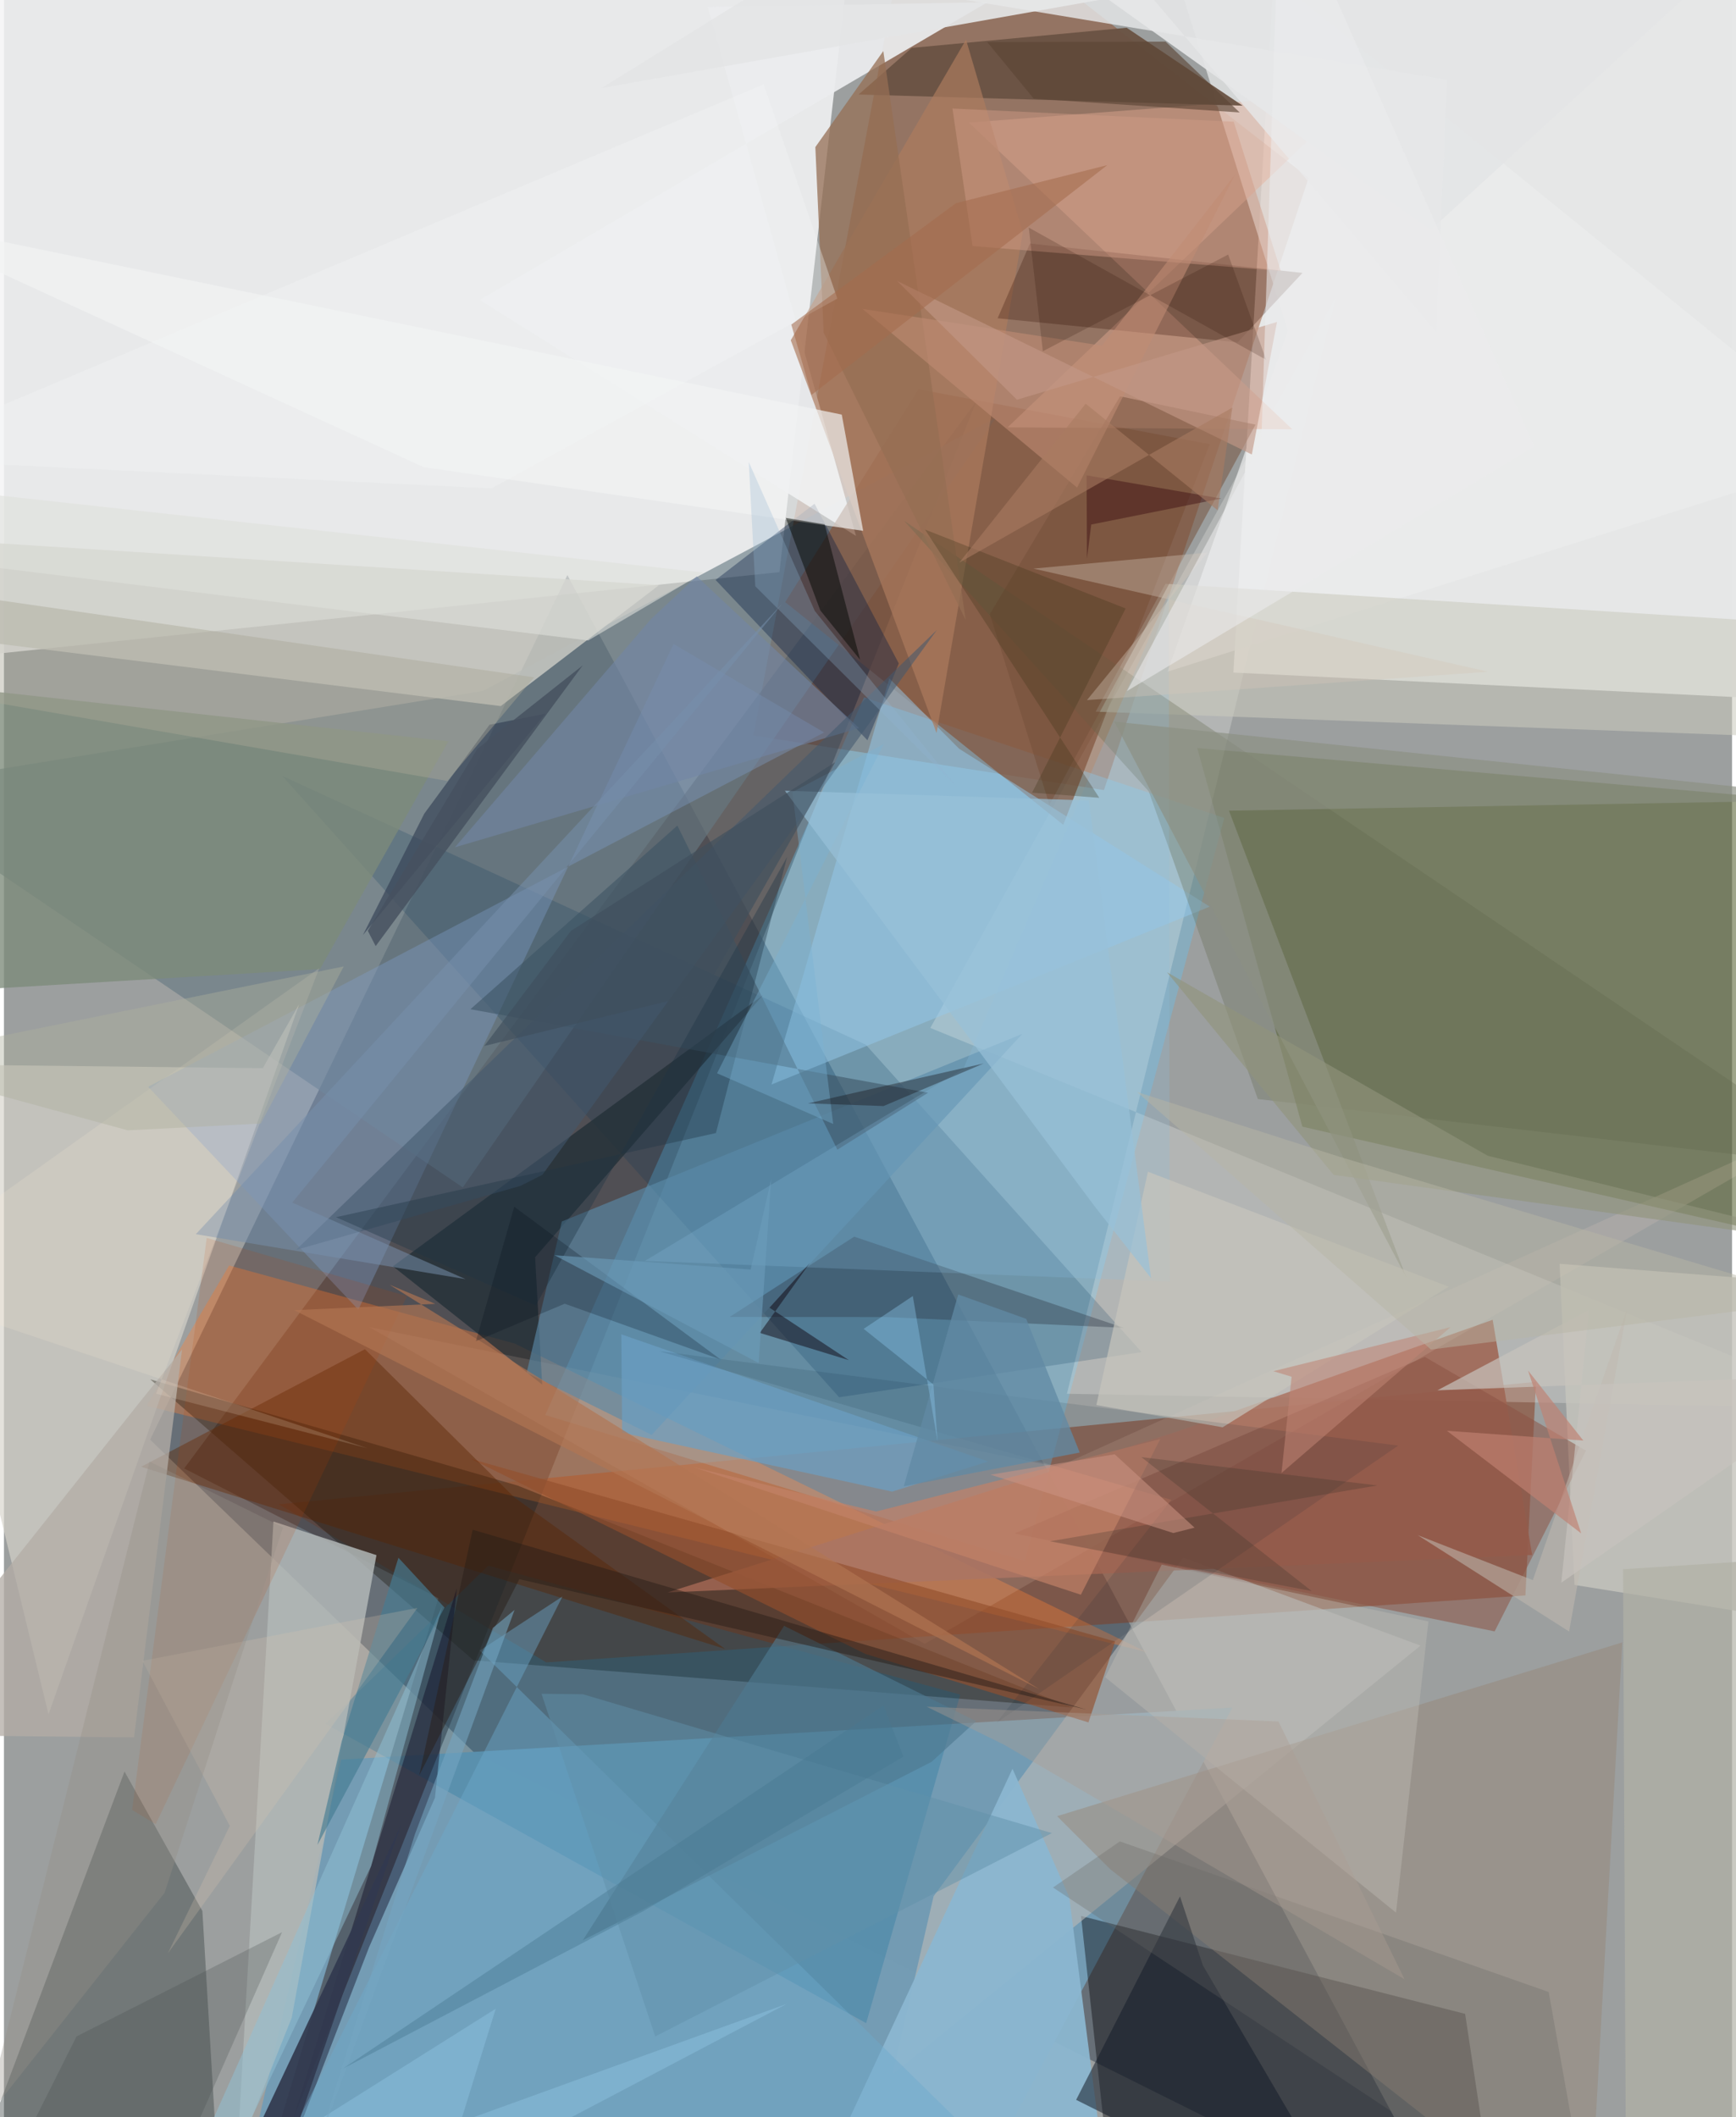 <svg xmlns="http://www.w3.org/2000/svg" width="228" height="278" viewBox="0 0 836 1024"><path fill="#9c9f9f" d="M0 0h836v1024H0z"/><path fill="#f4f4f5" fill-opacity=".863" d="M375.168 276.717L413.715-62-62-12.622v334.9z"/><path fill="#0c1e32" fill-opacity=".365" d="M70.705 696.317l156.888 151.448L705.76 1086 272.575 278.164z"/><path fill="#e6e7e7" fill-opacity=".992" d="M898 340.106l-303.235-14.817L613.686-1.908 898-3.075z"/><path fill="#882d00" fill-opacity=".38" d="M441.138-62l-78.572 417.746 169.575 26.392 99.05-296.15z"/><path fill="#5c6638" fill-opacity=".588" d="M577.258 361.801l50.875 183.134 220.928 50.396-.79-210.067z"/><path fill="#8a492e" fill-opacity=".612" d="M132.966 727.567l129.39 76.471 473.68-32.38 5.13-103.323z"/><path fill="#739cb4" fill-opacity=".988" d="M455.851 1086l-337.778-37.949 45.075-197.002 431.13-25.164z"/><path fill="#423b3c" fill-opacity=".6" d="M115.583 1086l94.557-313.043-122.968-62.711 383.252-516.144z"/><path fill="#5fc9ff" fill-opacity=".318" d="M416.059 337.283l174.29 58.33-96.478 359.408-232.02-70.628z"/><path fill="#000003" fill-opacity=".392" d="M706.877 974.032L521.04 926.666l15.271 139.128L723.774 1086z"/><path fill="#fc7f36" fill-opacity=".361" d="M68.955 679.939l483.776 119.11L247.049 649.83l-138.115-37.75z"/><path fill="#667983" fill-opacity=".627" d="M221.986 574.322l258.008-372.367-248.263 132.188L-62 381.67z"/><path fill="#d6d3cb" fill-opacity=".667" d="M125.22 516.644l-180.075-2.022 76.408 314.532 121.243-343.441z"/><path fill="#ecedef" fill-opacity=".922" d="M412.198 259.21L230.211 145.071 475.759 1.1 340.487 3.386z"/><path fill="#fffffe" fill-opacity=".227" d="M644.163 144.182L448.151 497.175 898 681.26l-383.773-7.142z"/><path fill="#373f3f" fill-opacity=".412" d="M58.328 856.838l-74.25 197.408L105.594 1086l-9.606-161.72z"/><path fill="#120d00" fill-opacity=".329" d="M248.61 718.55l268.328 107.36-289.79-22.867-156.356-135.89z"/><path fill="#b9bbb8" fill-opacity=".612" d="M449.736 917.143l120.801-163.807 114.75 42.592-255.432 207.36z"/><path fill="#cdcdc5" fill-opacity=".804" d="M240.336 341.515l76.564-58.512-345.842-21.883L-62 303.987z"/><path fill="#ebeced" fill-opacity=".706" d="M551.548-62L898 219.118 562.871 324.86l58.254-164.949z"/><path fill="#835840" fill-opacity=".733" d="M377.94 291.239l134.531 107.717 70.837-184.108-140.863-26.593z"/><path fill="#9f6553" fill-opacity=".875" d="M320.998 770.213l418.304-18.118-19.109-113.752-152.76 54.078z"/><path fill="#e6ad96" fill-opacity=".431" d="M466.816 59.291L623.27 207.657l-137.738-.96L655.195 44.815z"/><path fill="#013158" fill-opacity=".188" d="M404.035 675.804l-269.33-300.472 282.23 129.945L550.351 653.96z"/><path fill="#006799" fill-opacity=".227" d="M462.625 819.621l-45.52 158.91-261.554-144.773 78.771-76.51z"/><path fill="#b2b8b6" fill-opacity=".843" d="M130.367 735.903l-17.513 305.973 26.391-66.075 40.958-223.638z"/><path fill="#c6c4bd" fill-opacity=".82" d="M759.78 766.584l126.466 20.246-4.193-165.562-129.49-10.019z"/><path fill="#7f9ec8" fill-opacity=".369" d="M396.774 354.273L69.741 525.636l101.685 107.836 152.506-321.988z"/><path fill="#958777" fill-opacity=".471" d="M766.68 1086l16.23-291.64-273.44 84.054 25.678 25.636z"/><path fill="#8bb7d0" fill-opacity=".941" d="M487.905 855.483L380.42 1086h156.584L515.36 917.638z"/><path fill="#6a5343" fill-opacity=".953" d="M413.458 45.707l185.774 5.396-56.1-37.69-103.963 9.751z"/><path fill="#96caec" fill-opacity=".498" d="M371.318 524.545l56.994-196.448 33.767 34.041 121.25 76.375z"/><path fill="#222f37" fill-opacity=".773" d="M256.96 608.08l3.414 61.594-72.213-57.218 178.952-131.074z"/><path fill="#00193f" fill-opacity=".349" d="M417.72 358.038l-73.457-77.54 47.87-36.855 40.766 77.235z"/><path fill="#c9c9bd" fill-opacity=".565" d="M898 303.38l-336.097-21.037-33.78 61.86L844.1 355.807z"/><path fill="#ffe5d4" fill-opacity=".129" d="M509.776 709.502L898 534.11 445.434 795.054l-268.67-153.183z"/><path fill="#934f2d" fill-opacity=".639" d="M537.582 793.932l-12.931 39.137-107.97-33.152-190.666-94.26z"/><path fill="#ad7b5e" fill-opacity=".682" d="M380.635 164.57l70.524 189.953 41.736-242.01-27.47-93.326z"/><path fill="#171e2a" fill-opacity=".549" d="M579.998 950.573l-11.063-33.367-50.246 98.413L659.346 1086z"/><path fill="#0b071d" fill-opacity=".416" d="M219.08 768.172L120.99 1086l55.639-144.184 31.888-72.328z"/><path fill="#320e00" fill-opacity=".271" d="M596.835 165.57l31.36-33.577-131.848-14.2-15.645 36.143z"/><path fill="#5e674a" fill-opacity=".298" d="M435.425 251.856L898 565.351l-291.407-33.785-52.759-148.78z"/><path fill="#f2f3f3" fill-opacity=".678" d="M405.304 200.53L-62 104.229l264.98 121.69 212.688 30.826z"/><path fill="#5a8aa8" fill-opacity=".624" d="M313.348 694.005l-60.492-30.042 17.03-73.177 222.817-90.762z"/><path fill="#592302" fill-opacity=".408" d="M174.635 652.568l72.245 71.641 101.988 73.329L66.35 709.43z"/><path fill="#8b5445" fill-opacity=".533" d="M488.808 741.692l198.587-85.413 77.96 45.347-44.197 87.419z"/><path fill="#956e53" fill-opacity=".745" d="M392.526 71.146l32.874-46.46 39.831 275.102-68.69-138.902z"/><path fill="#7d8a7a" fill-opacity=".78" d="M-19.1 478.962l171.973-10.242 62.133-110.178L-62 328.221z"/><path fill="#e5e6e7" fill-opacity=".922" d="M452.504-58.685L690.18 111.191 879.68-62 288.998 42.632z"/><path fill="#6eaacc" fill-opacity=".431" d="M230.171 798.337l231.361 227.303L111.784 1086 270.2 772.15z"/><path fill="#2d3543" fill-opacity=".365" d="M426.649 637.009l115.07 5.225-130.405-44.109-60.281 38.851z"/><path fill="#354154" fill-opacity=".655" d="M234.904 350.534l-31.57 43.015-29.687 58.71 88.283-107.072z"/><path fill="#bc4302" fill-opacity=".145" d="M62.007 875.397l36.076-276.649 96.881 28.149L73.408 882.305z"/><path fill="#3c5262" fill-opacity=".561" d="M447.057 528.52l-43.862 27.539-77.415-156.754-100.11 88.82z"/><path fill="#744f3a" fill-opacity=".51" d="M539.94 191.69l-63 105.32 28.838 92.24 99.696-183.864z"/><path fill="#4e7991" fill-opacity=".631" d="M280.026 938.435l168.73-86.306 21.578-19.642-92.927-46.116z"/><path fill="#8ac1e4" fill-opacity=".227" d="M563.94 619.867l-.43-333.318-99.37 230.358-154.071 92.95z"/><path fill="#c0bdb6" fill-opacity=".408" d="M560.088 756.773l129.02 27.474-15.669 140.823-140.706-113.861z"/><path fill="#6ba0c4" fill-opacity=".682" d="M298.66 645.373l.395 47.565 130.616 28.508 46.461-14.57z"/><path fill="#323a4f" fill-opacity=".925" d="M123.526 1028.114l68.519-145.406L122.053 1086H10.933z"/><path fill="#8c9083" fill-opacity=".675" d="M898 386.748L592.632 392.1l85.796 225.81L537.13 349.025z"/><path fill="#90c2d6" fill-opacity=".486" d="M118.72 1026.546l58.923-124.062 34.352-125.608-111.356 249.387z"/><path fill="#ce9b86" fill-opacity=".475" d="M468.573 119.004l149.136 12.073-22.795-72.205-136.061-6.382z"/><path fill="#c08b74" fill-opacity=".588" d="M531.175 167.18L415.323 149.4l103.823 86.442 76.296-151.236z"/><path fill="#b3ada6" fill-opacity=".765" d="M86.16 652.723l-23.23 187.63L-62 838.927 65.79 678.034z"/><path fill="#281d18" fill-opacity=".482" d="M200.913 858.643l48.407-94.845 274.284 63.048-296.855-86.977z"/><path fill="#c6c5bd" fill-opacity=".706" d="M589.565 690.325l-61.098-10.754 24.967-112.853 145.453 55.598z"/><path fill="#b1b1a6" fill-opacity=".694" d="M838.24 1086L898 751.602l-114.716 7.375 1.414 302.258z"/><path fill="#c28167" fill-opacity=".69" d="M421.92 731.087l137.43-35.04-38.382 75.275-187.143-61.614z"/><path fill="#001f34" fill-opacity=".11" d="M674.48 699.18L316.845 653.5l247.884 71.915-84.558 107.826z"/><path fill="#060b05" fill-opacity=".51" d="M394.914 295.204l19.28 23.92-17.176-65.524-18.799-3.12z"/><path fill="#7285a5" fill-opacity=".592" d="M312.934 299.493l22.182-20.783 78.586 73.455-195.56 57.66z"/><path fill="#42586d" fill-opacity=".549" d="M249.854 573.57l10.645-5.357 190.874-263.576-310.059 299.887z"/><path fill="#aaa796" fill-opacity=".427" d="M256.483 327.6L-62 281.71l52.12 57.166 224.387 38.85z"/><path fill="#696764" fill-opacity=".294" d="M769.163 1086l-21.868-122.536-207.44-72.844-32.362 22.3z"/><path fill="#1e3543" fill-opacity=".373" d="M160.654 588.712l183.78-40.696 34.44-133.563-121.6 216.96z"/><path fill="#467c92" fill-opacity=".663" d="M190.833 753.426l22.288 24.08-61.48 114.849 11.749-50.105z"/><path fill="#7bb3d5" fill-opacity=".388" d="M381.4 383.089l19.762 160.542-56.2-24.522 80.666-159.245z"/><path fill="#6189a4" fill-opacity=".757" d="M520.427 702.545l-25.894-64.659-32.899-11.802-26.332 92.782z"/><path fill="#c29886" fill-opacity=".627" d="M603.689 219.82l12.17-64.089-125.803 37.608-57.98-57.459z"/><path fill="#b17552" fill-opacity=".659" d="M208.645 630.63l-22.107-9.248L500.848 817 140.425 633.67z"/><path fill="#0f060f" fill-opacity=".478" d="M389.87 610.89l-24.225 33.78 43.07 13.18-38.358-25.367z"/><path fill="#d3c5b9" fill-opacity=".365" d="M523.944 338.602l194.11-13.707L498.02 275.01l84.137-7.744z"/><path fill="#151319" fill-opacity=".384" d="M359.33 563.118l114.604-48.746-85.003 19.287 36.588 1.306z"/><path fill="#3b3218" fill-opacity=".29" d="M445.575 256.132l97.061 38.169-45.263 89.08 32.51 2.491z"/><path fill="#768fac" fill-opacity=".525" d="M139.458 581.657l237.07-289.725L92.82 596.936l130.5 21.741z"/><path fill="#fdecd0" fill-opacity=".173" d="M176.007 700.498L-62 620.878l214.518-152.597-78.9 205.798z"/><path fill="#454e4e" fill-opacity=".255" d="M67.622 1086h-83.155l50.621-101.053 99.464-50.415z"/><path fill="#000919" fill-opacity=".231" d="M271.275 630.563l-42.958 18.125 18.533-65.057 99.753 73.867z"/><path fill="#dfe0db" fill-opacity=".584" d="M282.634 309.786L-28.82 271.45-62 233.12l400.498 43.784z"/><path fill="#91947c" fill-opacity=".624" d="M562.633 470.245l155.192 88.77L898 603.44l-254.734-35.18z"/><path fill="#390a0e" fill-opacity=".431" d="M588.86 241.134L523.737 229.9l.193 40.321 2.07-16.535z"/><path fill="#270f00" fill-opacity=".188" d="M592.241 123.125l18.381 50.908-114.85-63.95 6.82 59.785z"/><path fill="#5b4435" fill-opacity=".62" d="M561.951 20.138l-86.257.24 22.49 27.334 99.613 6.68z"/><path fill="#e6e7e9" fill-opacity=".812" d="M692.84 160.554L503.662-62 318.505-24.351l379.66 62.962z"/><path fill="#94b6d3" fill-opacity=".282" d="M363.47 283.558l-3.15-60.083 31.921 71.993 68.807 85.213z"/><path fill="#98c1d9" fill-opacity=".678" d="M527.677 583.506l27.252 34.713-30.103-231.069-147.028-4.69z"/><path fill="#ebecee" fill-opacity=".565" d="M543.244 334.263l65.003-120.477L617.294-62l123 277.994z"/><path fill="#a87a61" fill-opacity=".588" d="M594.255 197.138l-7.101 49.696-63.86-51.553-61.153 76.86z"/><path fill="#bfb8af" fill-opacity=".553" d="M739.616 764.248l-55.682-21.744 73.228 46.593 28.087-156.023z"/><path fill="#ddc8b3" fill-opacity=".227" d="M66.956 803.281l42.301 79.84-29.977 61.647 120.765-167.093z"/><path fill="#c7c3bd" fill-opacity=".698" d="M753.4 765.489L898 664.862l-204.513 7.576 73.32-38.844z"/><path fill="#ac9c93" fill-opacity=".396" d="M677.553 957.285l-193.718-113.43-37.438-18.381 170.184 7.146z"/><path fill="#475160" fill-opacity=".839" d="M176.019 450.19l52.917-87.953 51.058-40.425L179.823 457.6z"/><path fill="#6190aa" fill-opacity=".478" d="M506.966 886.6l-191.907 98.37-55.003-165.755 20.062.244z"/><path fill="#968e86" fill-opacity=".345" d="M77.71 915.485l57.276-176.774-64.543-31.801-79.874 318.666z"/><path fill="#bf8473" fill-opacity=".557" d="M618.04 712.434l4.897-46.55-8.838-2.687 85.731-21.306z"/><path fill="#92c8e7" fill-opacity=".396" d="M211.313 1057.289l167.379-88.091L55.965 1086l181.937-114.442z"/><path fill="#3f4f5c" fill-opacity=".639" d="M402.07 368.665l-63.39 111.31-106.317 25.929 41.954-55.7z"/><path fill="#b7b6a5" fill-opacity=".475" d="M645.94 559.444l-97.782-31.28L690.33 652.718l188.839-23.674z"/><path fill="#f5f6f7" fill-opacity=".337" d="M367.508 40.81l35.66 103.617-167.332 91.775L-62 221.8z"/><path fill="#adb19e" fill-opacity=".416" d="M59.89 546.705L-62 513.375l226.373-45.943-40.09 75.986z"/><path fill="#8ac4e9" fill-opacity=".404" d="M439.675 626.844l11.968 70.314-2.009-27.504-33.73-26.928z"/><path fill="#a46b4d" fill-opacity=".561" d="M460.59 98.252l73.178-18.388-143.092 111.144L380.902 157z"/><path fill="#c08172" fill-opacity=".663" d="M763.028 741.643l-25.708-78.748 26.736 33.855-66.015-4.73z"/><path fill="#353125" fill-opacity=".243" d="M505.975 745.472l158.452-27.016-114.164-13.69 82.376 64.77z"/><path fill="#75a6c1" fill-opacity=".569" d="M198.773 887.268l37.775-99.938 10.462-8.673-96.995 264.309z"/><path fill="#ca9383" fill-opacity=".553" d="M575.986 738.877l-10.305 2.595-88.409-28.218 60.067-9.87z"/><path fill="#6b9cbb" fill-opacity=".596" d="M361.218 614.024l9.934-43.655-6.047 88.874-98.768-52.145z"/><path fill="#48778f" fill-opacity=".412" d="M309.146 924.455l-145.074 76.009 261.405-175.556 9.679 24.68z"/></svg>